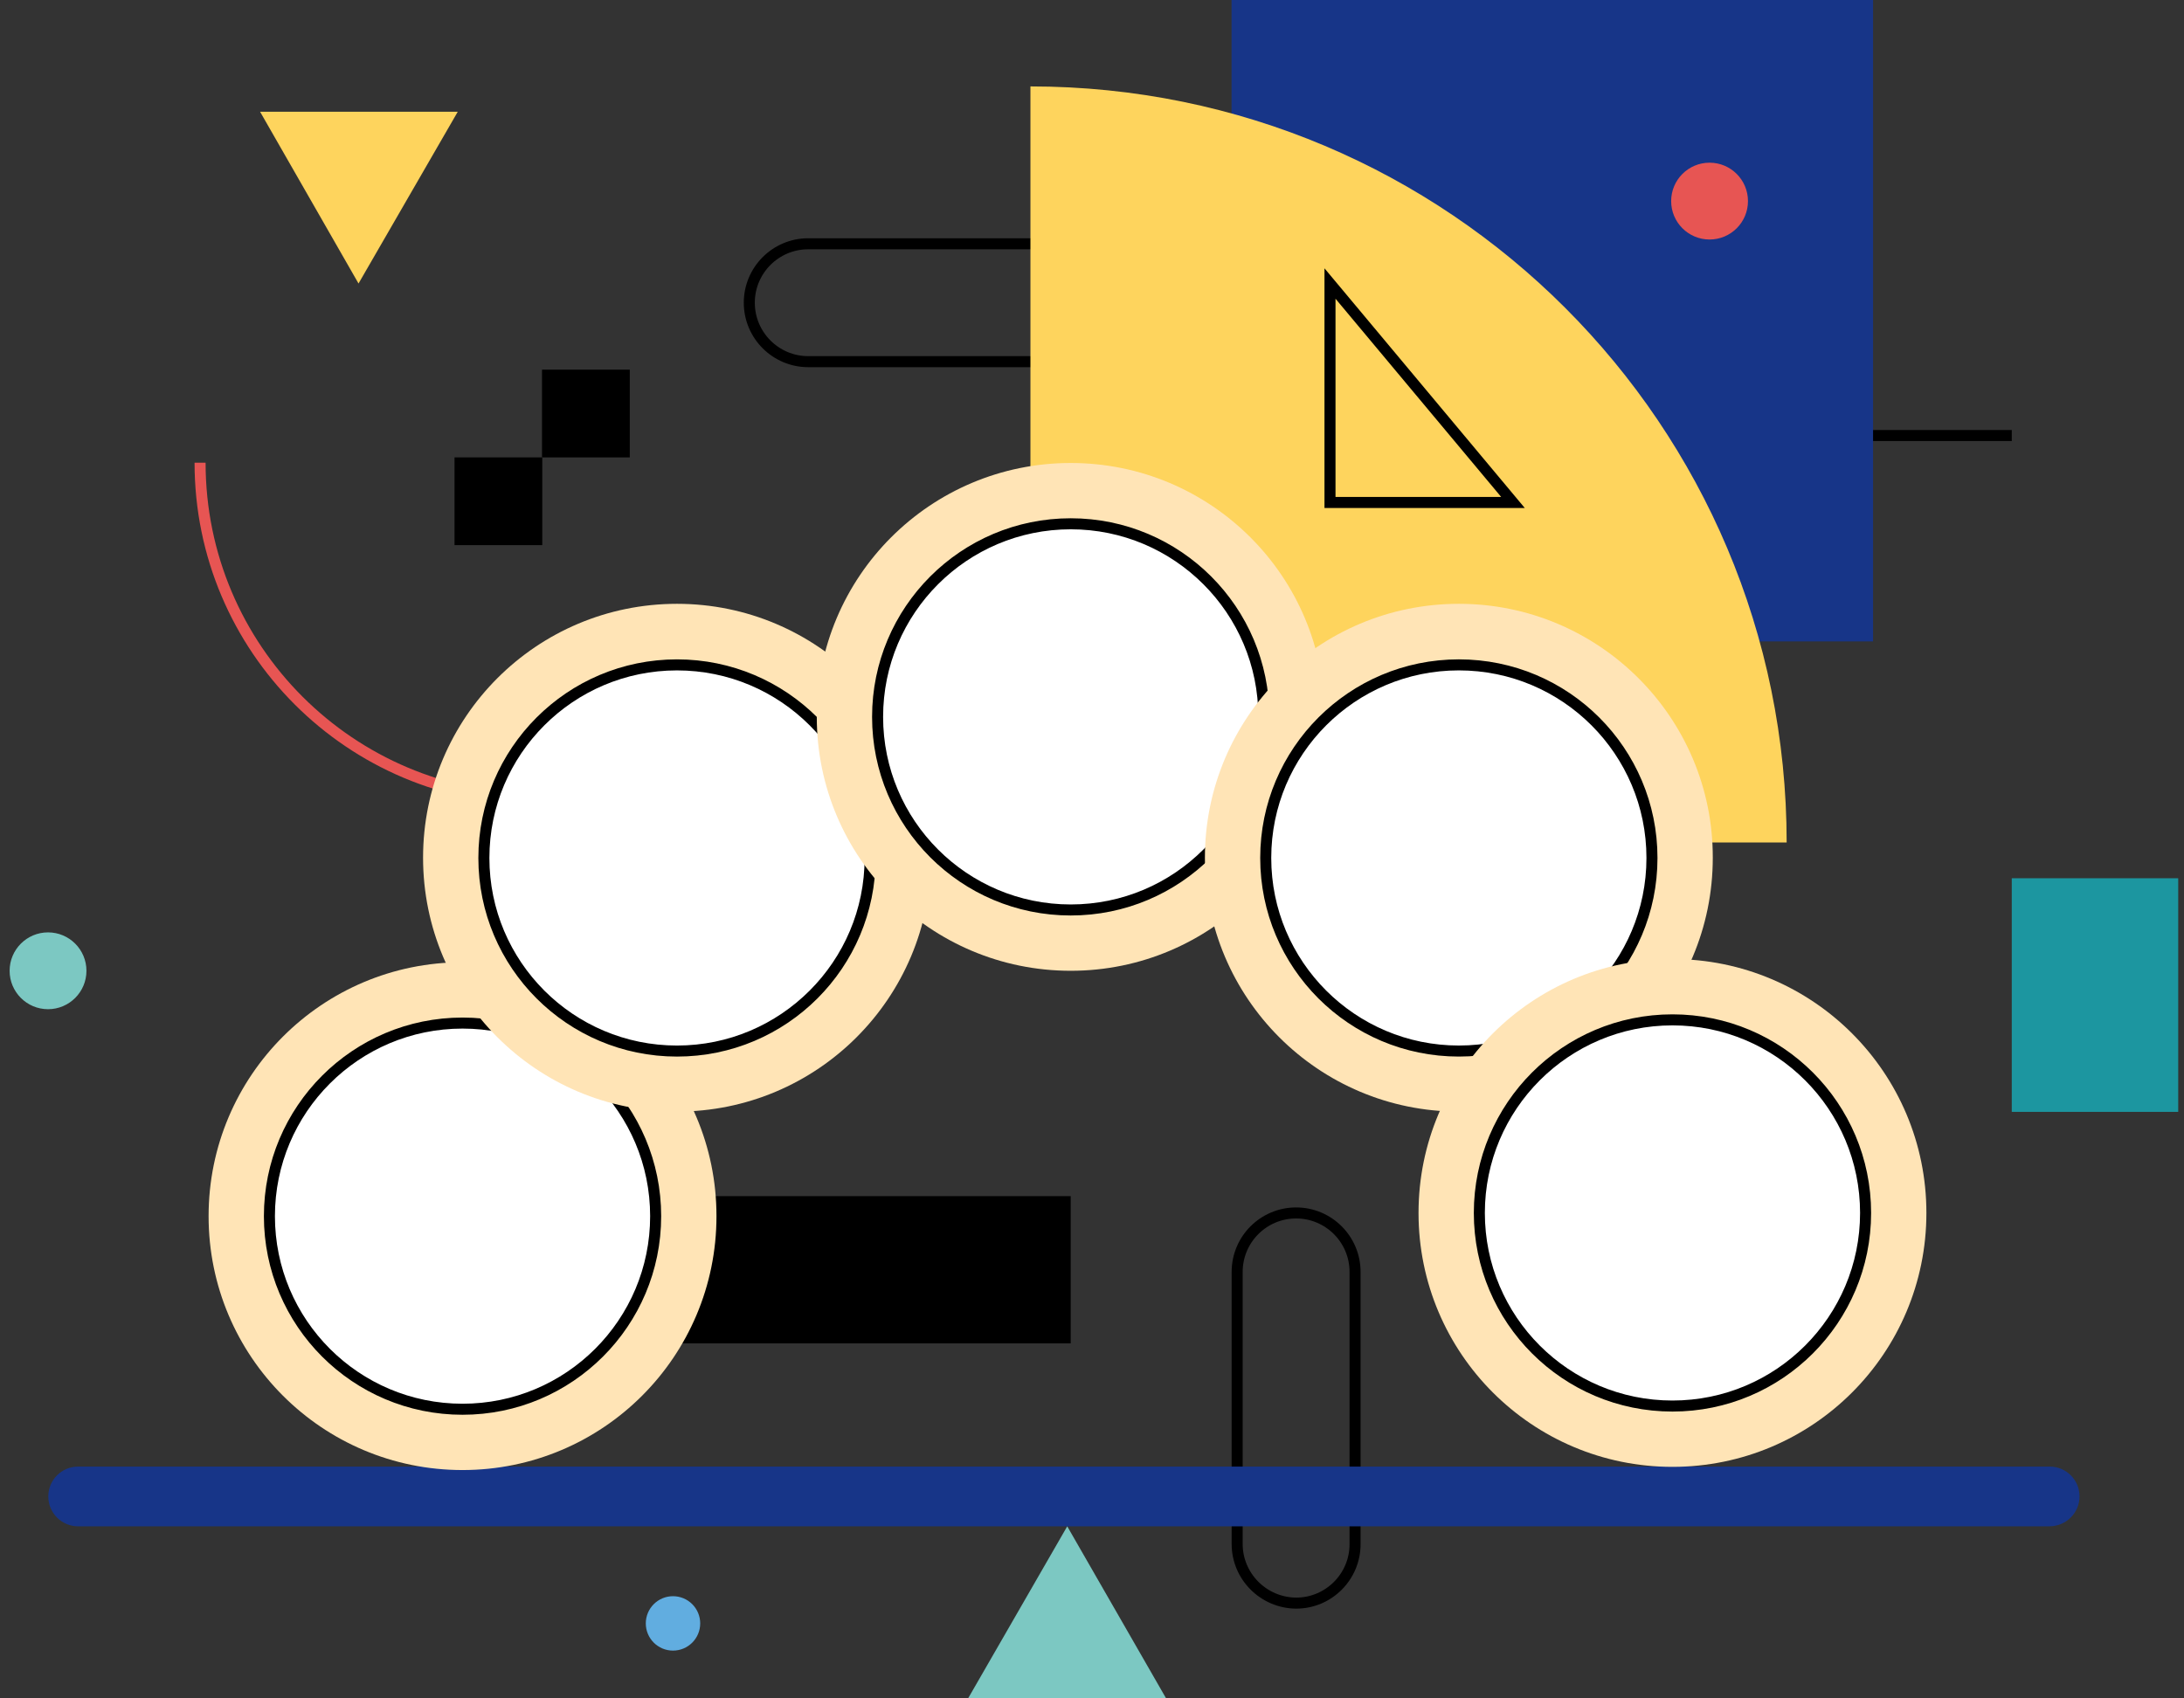<svg width="198" height="154" viewBox="0 0 198 154" fill="none" xmlns="http://www.w3.org/2000/svg">
<rect x="0" y="0" width="198" height="154" fill="#333333" stroke="none"/>
<g clipPath="url(#clip0_918_8625)">
<path d="M97.07 108.459H50.591V121.808H97.07V108.459Z" fill="black"/>
<path d="M113.587 32.793H73.275C70.325 32.793 67.931 30.399 67.931 27.448C67.931 24.498 70.325 22.104 73.275 22.104H113.587C116.538 22.104 118.932 24.498 118.932 27.448C118.908 30.399 116.538 32.793 113.587 32.793Z" stroke="black" strokeWidth="0.484" strokeMiterlimit="10"/>
<path d="M151.216 39.491H182.387" stroke="black" strokeWidth="0.639" strokeMiterlimit="10"/>
<path d="M169.811 0H111.652V58.16H169.811V0Z" fill="#173588"/>
<path d="M161.977 76.393H93.419V7.836C131.289 7.836 161.977 38.523 161.977 76.393Z" fill="#FED45D"/>
<path d="M48.633 72.451C31.802 72.451 18.139 58.812 18.139 41.957" stroke="#E75553" strokeWidth="14.51" strokeMiterlimit="10"/>
<path d="M137.165 45.561L120.576 25.707V45.561H137.165Z" stroke="black" strokeWidth="0.484" strokeMiterlimit="10"/>
<path d="M112.16 139.994V115.327C112.16 112.377 114.554 109.983 117.505 109.983C120.455 109.983 122.849 112.377 122.849 115.327V140.018C122.849 142.968 120.455 145.362 117.505 145.362C114.554 145.338 112.16 142.944 112.16 139.994Z" stroke="black" strokeWidth="0.484" strokeMiterlimit="10"/>
<path d="M185.797 138.398H7.087C5.588 138.398 4.379 137.189 4.379 135.689C4.379 134.19 5.588 132.981 7.087 132.981H185.821C187.32 132.981 188.529 134.19 188.529 135.689C188.529 137.189 187.296 138.398 185.797 138.398Z" fill="#173588"/>
<path d="M96.755 138.398L87.783 153.971H105.703L96.755 138.398Z" fill="#7CC8C2"/>
<path d="M32.504 25.707L41.499 10.133H23.58L32.504 25.707Z" fill="#FED45D"/>
<path d="M4.354 91.508C6.278 91.508 7.837 89.949 7.837 88.026C7.837 86.103 6.278 84.543 4.354 84.543C2.431 84.543 0.872 86.103 0.872 88.026C0.872 89.949 2.431 91.508 4.354 91.508Z" fill="#7CC8C2"/>
<path d="M154.988 21.717C156.911 21.717 158.47 20.158 158.47 18.235C158.47 16.311 156.911 14.752 154.988 14.752C153.065 14.752 151.506 16.311 151.506 18.235C151.506 20.158 153.065 21.717 154.988 21.717Z" fill="#E75553"/>
<path d="M61.014 149.667C62.376 149.667 63.48 148.563 63.48 147.2C63.48 145.838 62.376 144.734 61.014 144.734C59.651 144.734 58.547 145.838 58.547 147.2C58.547 148.563 59.651 149.667 61.014 149.667Z" fill="#61ADE0"/>
<path d="M41.933 87.252C29.213 87.252 18.911 97.553 18.911 110.274C18.911 122.994 29.213 133.295 41.933 133.295C54.653 133.295 64.955 122.994 64.955 110.274C64.955 97.553 54.653 87.252 41.933 87.252ZM41.933 126.548C32.937 126.548 25.658 119.269 25.658 110.274C25.658 101.278 32.937 93.999 41.933 93.999C50.929 93.999 58.208 101.302 58.208 110.274C58.208 119.269 50.929 126.548 41.933 126.548Z" fill="#FFE4B6"/>
<path d="M41.933 127.782C51.602 127.782 59.441 119.943 59.441 110.274C59.441 100.604 51.602 92.766 41.933 92.766C32.264 92.766 24.425 100.604 24.425 110.274C24.425 119.943 32.264 127.782 41.933 127.782Z" fill="white"/>
<path d="M41.933 127.782C51.602 127.782 59.441 119.943 59.441 110.274C59.441 100.604 51.602 92.766 41.933 92.766C32.264 92.766 24.425 100.604 24.425 110.274C24.425 119.943 32.264 127.782 41.933 127.782Z" stroke="black" strokeWidth="0.639" strokeMiterlimit="10"/>
<path d="M61.376 54.75C48.656 54.75 38.355 65.052 38.355 77.772C38.355 90.492 48.656 100.793 61.376 100.793C74.096 100.793 84.398 90.492 84.398 77.772C84.398 65.076 74.096 54.75 61.376 54.75ZM61.376 94.071C52.38 94.071 45.101 86.792 45.101 77.796C45.101 68.8 52.38 61.521 61.376 61.521C70.372 61.521 77.651 68.824 77.651 77.796C77.651 86.792 70.372 94.071 61.376 94.071Z" fill="#FFE4B6"/>
<path d="M61.376 95.304C71.046 95.304 78.885 87.465 78.885 77.796C78.885 68.126 71.046 60.288 61.376 60.288C51.707 60.288 43.868 68.126 43.868 77.796C43.868 87.465 51.707 95.304 61.376 95.304Z" fill="white"/>
<path d="M61.376 95.304C71.046 95.304 78.885 87.465 78.885 77.796C78.885 68.126 71.046 60.288 61.376 60.288C51.707 60.288 43.868 68.126 43.868 77.796C43.868 87.465 51.707 95.304 61.376 95.304Z" stroke="black" strokeWidth="0.639" strokeMiterlimit="10"/>
<path d="M97.071 41.981C84.351 41.981 74.049 52.283 74.049 65.003C74.049 77.723 84.351 88.025 97.071 88.025C109.791 88.025 120.092 77.723 120.092 65.003C120.117 52.283 109.791 41.981 97.071 41.981ZM97.071 81.278C88.075 81.278 80.796 73.999 80.796 65.003C80.796 56.007 88.075 48.728 97.071 48.728C106.067 48.728 113.346 56.031 113.346 65.003C113.37 73.999 106.067 81.278 97.071 81.278Z" fill="#FFE4B6"/>
<path d="M97.071 82.511C106.74 82.511 114.579 74.672 114.579 65.003C114.579 55.333 106.74 47.494 97.071 47.494C87.401 47.494 79.562 55.333 79.562 65.003C79.562 74.672 87.401 82.511 97.071 82.511Z" fill="white"/>
<path d="M97.071 82.511C106.74 82.511 114.579 74.672 114.579 65.003C114.579 55.333 106.74 47.494 97.071 47.494C87.401 47.494 79.562 55.333 79.562 65.003C79.562 74.672 87.401 82.511 97.071 82.511Z" stroke="black" strokeWidth="0.639" strokeMiterlimit="10"/>
<path d="M132.258 54.75C119.538 54.75 109.236 65.052 109.236 77.772C109.236 90.492 119.538 100.794 132.258 100.794C144.978 100.794 155.28 90.492 155.28 77.772C155.304 65.076 144.978 54.75 132.258 54.75ZM132.258 94.071C123.262 94.071 115.983 86.792 115.983 77.796C115.983 68.8 123.262 61.521 132.258 61.521C141.254 61.521 148.533 68.824 148.533 77.796C148.557 86.792 141.254 94.071 132.258 94.071Z" fill="#FFE4B6"/>
<path d="M132.258 95.303C141.928 95.303 149.766 87.465 149.766 77.795C149.766 68.126 141.928 60.287 132.258 60.287C122.589 60.287 114.75 68.126 114.75 77.795C114.75 87.465 122.589 95.303 132.258 95.303Z" fill="white"/>
<path d="M132.258 95.303C141.928 95.303 149.766 87.465 149.766 77.795C149.766 68.126 141.928 60.287 132.258 60.287C122.589 60.287 114.75 68.126 114.75 77.795C114.75 87.465 122.589 95.303 132.258 95.303Z" stroke="black" strokeWidth="0.639" strokeMiterlimit="10"/>
<path d="M151.624 86.962C138.904 86.962 128.603 97.264 128.603 109.984C128.603 122.704 138.904 133.006 151.624 133.006C164.344 133.006 174.646 122.704 174.646 109.984C174.646 97.264 164.344 86.962 151.624 86.962ZM151.624 126.259C142.628 126.259 135.349 118.98 135.349 109.984C135.349 100.988 142.628 93.709 151.624 93.709C160.62 93.709 167.899 101.012 167.899 109.984C167.899 118.98 160.62 126.259 151.624 126.259Z" fill="#FFE4B6"/>
<path d="M151.624 127.492C161.294 127.492 169.133 119.653 169.133 109.984C169.133 100.314 161.294 92.475 151.624 92.475C141.955 92.475 134.116 100.314 134.116 109.984C134.116 119.653 141.955 127.492 151.624 127.492Z" fill="white"/>
<path d="M151.624 127.492C161.294 127.492 169.133 119.653 169.133 109.984C169.133 100.314 161.294 92.475 151.624 92.475C141.955 92.475 134.116 100.314 134.116 109.984C134.116 119.653 141.955 127.492 151.624 127.492Z" stroke="black" strokeWidth="0.639" strokeMiterlimit="10"/>
<path d="M49.163 41.473H41.207V49.429H49.163V41.473Z" fill="black"/>
<path d="M57.095 33.518H49.139V41.474H57.095V33.518Z" fill="black"/>
<path d="M197.476 79.634H182.386V100.818H197.476V79.634Z" fill="#1C96A0"/>
</g>
<defs>
<clipPath id="clip0_918_8625">
<rect width="196.605" height="153.971" fill="white" transform="translate(0.872)"/>
</clipPath>
</defs>
</svg>
